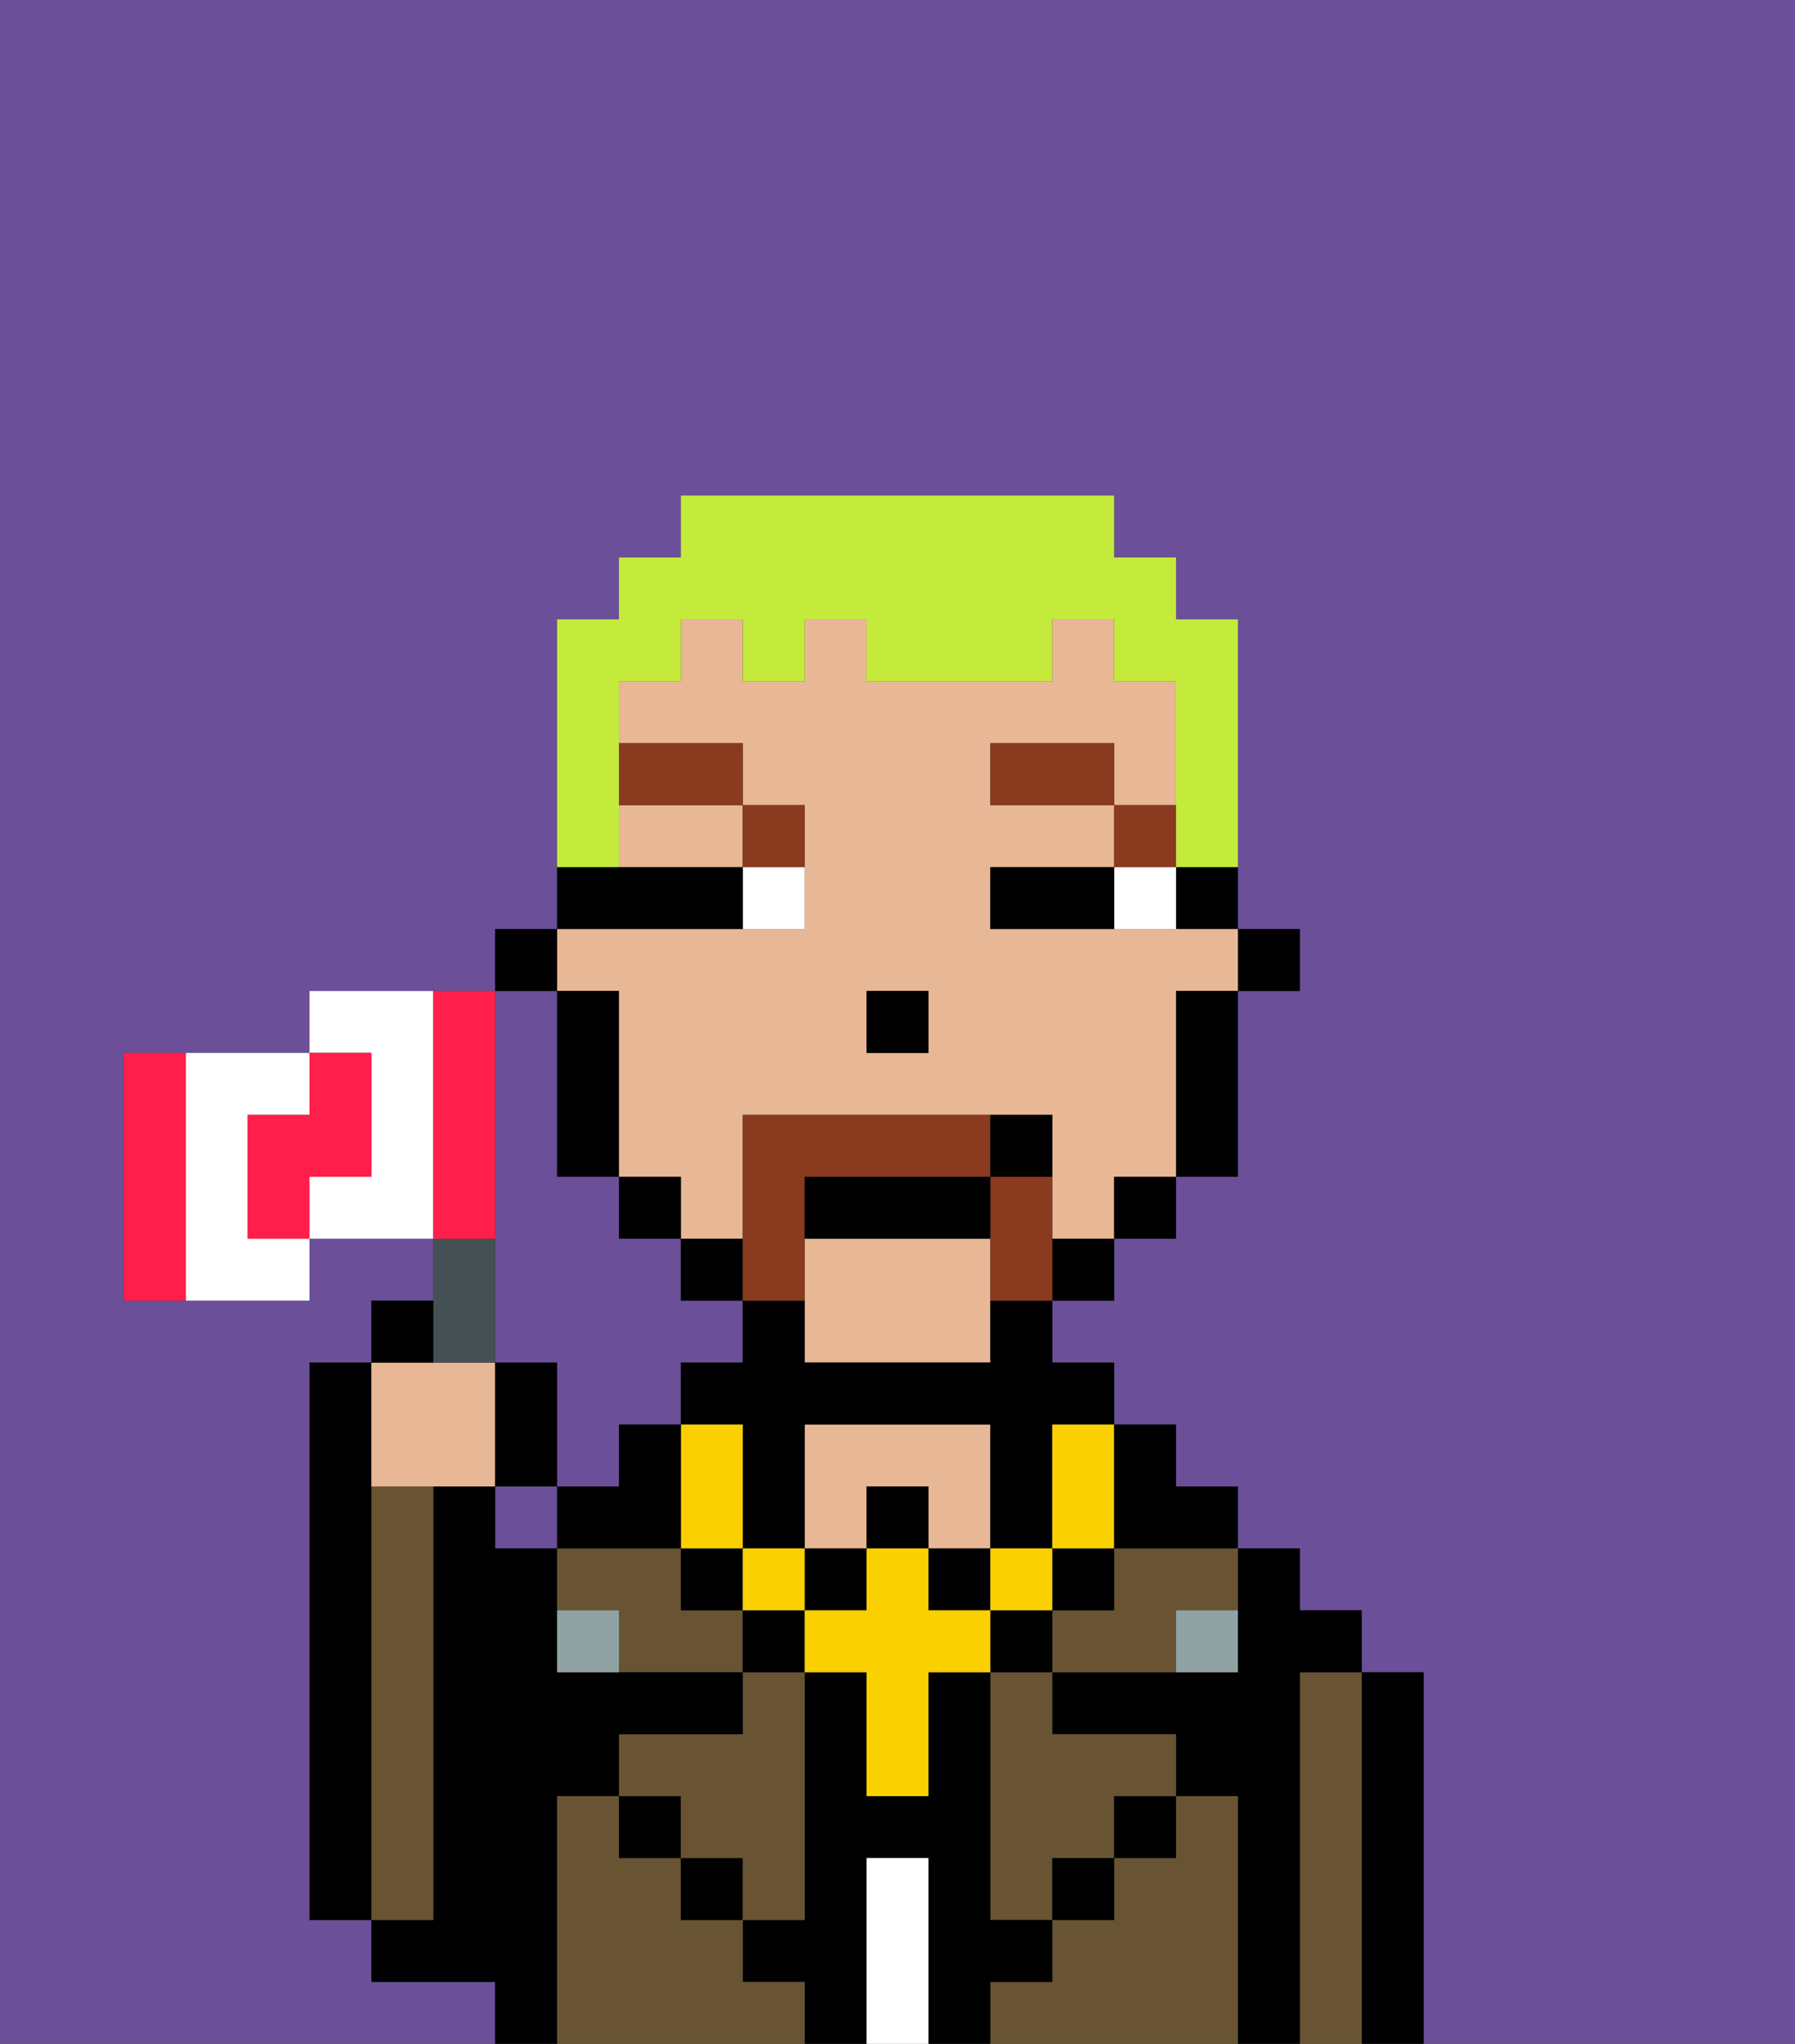 <svg xmlns="http://www.w3.org/2000/svg" viewBox="0 0 29 33"><rect x="0" y="0" width="29" height="33" fill="#333333" stroke="none"/><defs><style>polygon,rect,path{shape-rendering:crispedges;}.eb164-1{fill:#6b4f99;}.eb164-2{fill:#000000;}.eb164-3{fill:#685432;}.eb164-4{fill:#ffffff;}.eb164-5{fill:#e8b795;}.eb164-6{fill:#90a2a3;}.eb164-7{fill:#ffffff;}.eb164-8{fill:#893a1f;}.eb164-9{fill:#fad000;}.eb164-10{fill:#893a1f;}.eb164-11{fill:#c4ea3b;}.eb164-12{fill:#455054;}.eb164-13{fill:#ff1f4a;}</style></defs><path class="eb164-1" d="M8,19v3H9v2h1V23h1V22h1V21H11V20H10V19H9V16H8v3Z"/><path class="eb164-1" d="M0,33H8V32H6V31H5V22H6V21H7V20H5v1H2V17H5V16H8V15H9V10h1V9h1V8h7V9h1v1h1v5h1v1H20v3H19v1H18v1H17v1h1v1h1v1h1v1h1v1h1v1h1v6h6V0H0Z"/><rect class="eb164-1" x="8" y="24" width="1" height="1"/><path class="eb164-2" d="M23,27H22v6h1V27Z"/><path class="eb164-3" d="M22,27H21v6h1V27Z"/><path class="eb164-2" d="M21,27h1V26H21V25H20v2H17v1h2v1h1v4h1V27Z"/><path class="eb164-3" d="M20,29H19v1H18v1H17v1H16v1h4V29Z"/><path class="eb164-3" d="M18,26H17v1h2V26h1V25H18Z"/><path class="eb164-3" d="M16,28v3h1V30h1V29h1V28H17V27H16Z"/><rect class="eb164-2" x="18" y="29" width="1" height="1"/><rect class="eb164-2" x="17" y="30" width="1" height="1"/><path class="eb164-2" d="M17,32V31H16V27H15v2H14V27H13v4H12v1h1v1h1V30h1v3h1V32Z"/><path class="eb164-4" d="M15,30H14v3h1V30Z"/><path class="eb164-5" d="M14,24h1v1h1V23H13v2h1Z"/><path class="eb164-3" d="M12,32V31H11V30H10V29H9v4h4V32Z"/><rect class="eb164-2" x="11" y="30" width="1" height="1"/><rect class="eb164-2" x="10" y="29" width="1" height="1"/><path class="eb164-3" d="M12,28H10v1h1v1h1v1h1V27H12Z"/><path class="eb164-3" d="M11,26V25H9v1h1v1h2V26Z"/><path class="eb164-2" d="M9,29h1V28h2V27H9V25H8V24H7v7H6v1H8v1H9V29Z"/><path class="eb164-3" d="M7,30V24H6v7H7Z"/><path class="eb164-2" d="M6,24V22H5v9H6V24Z"/><path class="eb164-6" d="M9,26v1h1V26Z"/><path class="eb164-6" d="M19,27h1V26H19Z"/><rect class="eb164-2" x="20" y="15" width="1" height="1"/><path class="eb164-2" d="M19,15h1V14H19Z"/><path class="eb164-5" d="M10,14h2V13H10Z"/><path class="eb164-5" d="M13,21v1h3V20H13Z"/><path class="eb164-5" d="M10,16v3h1v1h1V18h5v2h1V19h1V16h1V15H16V14h2V13H16V12h2v1h1V11H18V10H17v1H14V10H13v1H12V10H11v1H10v1h2v1h1v2H9v1Zm4,0h1v1H14Z"/><path class="eb164-2" d="M19,17v2h1V16H19Z"/><rect class="eb164-2" x="18" y="19" width="1" height="1"/><rect class="eb164-2" x="17" y="20" width="1" height="1"/><path class="eb164-2" d="M16,22H13V21H12v1H11v1h1v2h1V23h3v2h1V23h1V22H17V21H16Z"/><rect class="eb164-2" x="11" y="20" width="1" height="1"/><rect class="eb164-2" x="10" y="19" width="1" height="1"/><path class="eb164-2" d="M10,16H9v3h1V16Z"/><rect class="eb164-2" x="8" y="15" width="1" height="1"/><rect class="eb164-2" x="14" y="16" width="1" height="1"/><path class="eb164-7" d="M18,14v1h1V14Z"/><path class="eb164-7" d="M12,15h1V14H12Z"/><path class="eb164-2" d="M17,14H16v1h2V14Z"/><path class="eb164-2" d="M12,15V14H9v1h3Z"/><rect class="eb164-8" x="18" y="13" width="1" height="1"/><rect class="eb164-8" x="16" y="12" width="2" height="1"/><path class="eb164-8" d="M13,14V13H12v1Z"/><rect class="eb164-8" x="10" y="12" width="2" height="1"/><rect class="eb164-2" x="12" y="26" width="1" height="1"/><rect class="eb164-2" x="16" y="26" width="1" height="1"/><rect class="eb164-2" x="17" y="25" width="1" height="1"/><rect class="eb164-2" x="11" y="25" width="1" height="1"/><rect class="eb164-2" x="14" y="24" width="1" height="1"/><rect class="eb164-2" x="13" y="25" width="1" height="1"/><rect class="eb164-2" x="15" y="25" width="1" height="1"/><rect class="eb164-9" x="16" y="25" width="1" height="1"/><path class="eb164-9" d="M15,26V25H14v1H13v1h1v2h1V27h1V26Z"/><rect class="eb164-9" x="12" y="25" width="1" height="1"/><path class="eb164-9" d="M12,25V23H11v2Z"/><path class="eb164-9" d="M17,24v1h1V23H17Z"/><path class="eb164-2" d="M20,25V24H19V23H18v2Z"/><path class="eb164-2" d="M11,23H10v1H9v1h2Z"/><path class="eb164-10" d="M17,19H16v2h1V19Z"/><path class="eb164-10" d="M13,20V19h3V18H12v3h1Z"/><path class="eb164-2" d="M13,20h3V19H13Z"/><path class="eb164-2" d="M17,19V18H16v1Z"/><path class="eb164-11" d="M10,13V11h1V10h1v1h1V10h1v1h3V10h1v1h1v3h1V10H19V9H18V8H11V9H10v1H9v4h1Z"/><path class="eb164-5" d="M7,24H8V22H6v2Z"/><path class="eb164-12" d="M8,22V20H7v2Z"/><path class="eb164-2" d="M7,21H6v1H7Z"/><path class="eb164-2" d="M9,22H8v2H9Z"/><path class="eb164-7" d="M4,19V18H5V17H3v4H5V20H4Z"/><path class="eb164-7" d="M6,16H5v1H6v2H5v1H7V16Z"/><path class="eb164-13" d="M2,17v4H3V17Z"/><path class="eb164-13" d="M8,19V16H7v4H8Z"/><path class="eb164-13" d="M6,19V17H5v1H4v2H5V19Z"/></svg>